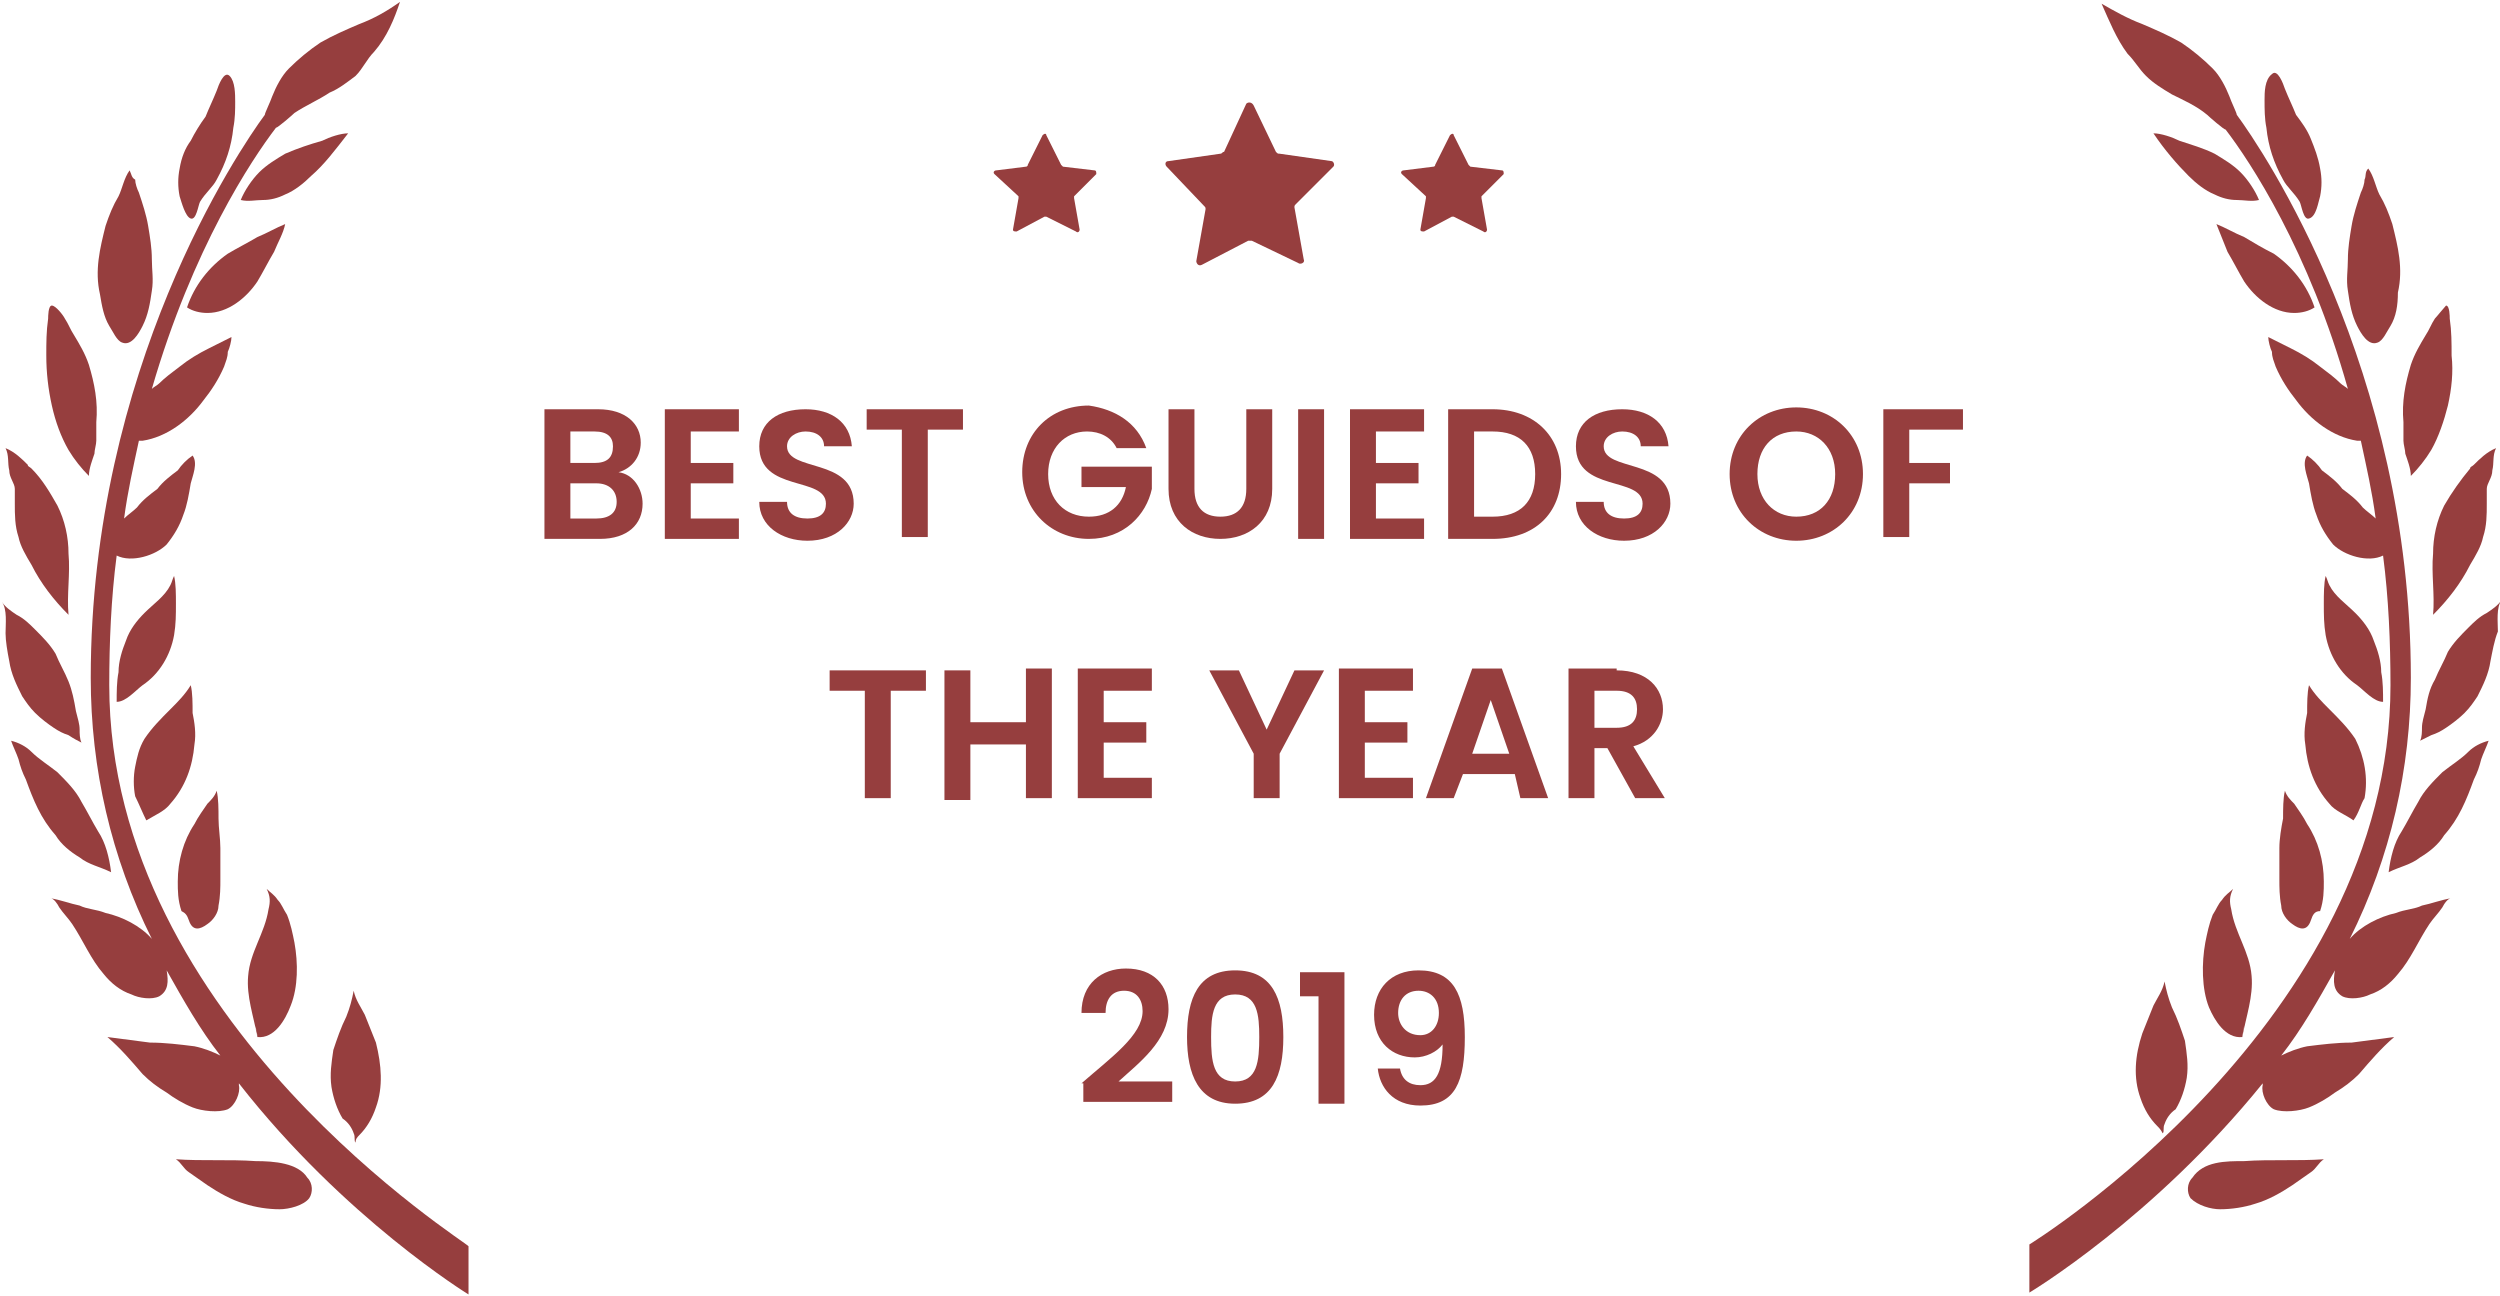 <svg width="135" height="70" viewBox="0 0 135 70" fill="none" xmlns="http://www.w3.org/2000/svg">
<g clip-path="url(#clip0)">
<path fill-rule="evenodd" clip-rule="evenodd" d="M133.386 25.3C132.886 25.9 132.386 26.6 131.986 27.3C131.586 28.1 131.386 29 131.386 29.9C131.286 31 131.486 32.1 131.386 33.2C132.186 32.4 132.886 31.5 133.386 30.5C133.686 30 133.986 29.5 134.086 29C134.286 28.4 134.286 27.8 134.286 27.2C134.286 26.9 134.286 26.6 134.286 26.4C134.286 26.1 134.586 25.8 134.586 25.4C134.686 25 134.586 24.6 134.786 24.2C134.286 24.4 133.886 24.8 133.586 25.1C133.486 25.2 133.386 25.2 133.386 25.3Z" fill="#963e3e"/>
<path fill-rule="evenodd" clip-rule="evenodd" d="M134.486 35.7C134.386 36.4 134.086 37 133.786 37.6C133.586 37.9 133.386 38.2 133.086 38.5C132.786 38.8 132.386 39.1 132.086 39.3C131.786 39.5 131.586 39.6 131.286 39.7C131.086 39.8 130.886 39.9 130.686 40C130.786 39.8 130.786 39.5 130.786 39.3C130.786 39 130.886 38.7 130.986 38.3C131.086 37.7 131.186 37.2 131.486 36.7C131.686 36.2 131.986 35.7 132.186 35.2C132.486 34.7 132.886 34.3 133.286 33.9C133.586 33.6 133.886 33.3 134.286 33.1C134.586 32.9 134.886 32.7 135.086 32.4C134.786 32.8 134.886 33.6 134.886 34.1C134.686 34.6 134.586 35.2 134.486 35.7Z" fill="#963e3e"/>
<path fill-rule="evenodd" clip-rule="evenodd" d="M121.086 56C121.286 54.9 121.686 53.8 121.586 52.7C121.486 51.4 120.686 50.4 120.486 49.1C120.386 48.7 120.386 48.4 120.586 48C120.386 48.2 120.186 48.3 119.986 48.6C119.786 48.8 119.686 49.1 119.486 49.4C119.286 49.9 119.186 50.4 119.086 50.9C118.886 52 118.886 53.4 119.286 54.4C119.586 55.1 120.186 56.1 121.086 56C121.086 55.8 121.186 55.6 121.186 55.4L121.086 56Z" fill="#963e3e"/>
<path fill-rule="evenodd" clip-rule="evenodd" d="M115.586 59.3C115.786 59.9 116.086 60.4 116.486 60.8C116.586 60.9 116.686 61 116.786 61.2C116.886 61.1 116.786 60.9 116.886 60.7C116.986 60.4 117.186 60.1 117.486 59.9C117.786 59.4 117.986 58.8 118.086 58.2C118.186 57.5 118.086 56.9 117.986 56.2C117.786 55.6 117.586 55 117.286 54.4C117.086 53.9 116.986 53.5 116.886 53C116.786 53.5 116.486 53.9 116.286 54.3C116.086 54.8 115.886 55.3 115.686 55.8C115.286 57 115.186 58.2 115.586 59.3Z" fill="#963e3e"/>
<path fill-rule="evenodd" clip-rule="evenodd" d="M124.686 11.8C124.386 11.9 124.286 11.1 124.186 10.9C123.886 10.4 123.486 10.1 123.286 9.7C122.786 8.8 122.486 7.9 122.386 6.9C122.286 6.4 122.286 5.9 122.286 5.4C122.286 5 122.286 4.3 122.686 4C122.986 3.7 123.286 4.5 123.386 4.8C123.586 5.3 123.786 5.7 123.986 6.2C124.286 6.6 124.586 7 124.786 7.5C124.986 8 125.186 8.5 125.286 9.1C125.386 9.6 125.386 10.1 125.286 10.6C125.186 10.9 125.086 11.7 124.686 11.8Z" fill="#963e3e"/>
<path fill-rule="evenodd" clip-rule="evenodd" d="M129.086 17.6C128.886 17.9 128.686 18.4 128.386 18.5C127.886 18.7 127.486 18 127.286 17.6C126.986 17 126.886 16.4 126.786 15.7C126.686 15.1 126.786 14.6 126.786 14C126.786 13.4 126.886 12.8 126.986 12.2C127.086 11.6 127.286 11 127.486 10.4C127.586 10.2 127.686 9.9 127.686 9.7C127.786 9.5 127.686 9.3 127.886 9.1C128.186 9.5 128.286 10.1 128.486 10.5C128.786 11 128.986 11.5 129.186 12.1C129.486 13.3 129.786 14.5 129.486 15.8C129.486 16.5 129.386 17.1 129.086 17.6Z" fill="#963e3e"/>
<path fill-rule="evenodd" clip-rule="evenodd" d="M116.286 7.2C116.686 7.2 117.286 7.4 117.686 7.6C118.286 7.8 118.986 8 119.586 8.3C120.086 8.6 120.586 8.9 120.986 9.3C121.386 9.7 121.786 10.3 121.986 10.8C121.586 10.9 121.186 10.8 120.786 10.8C120.386 10.8 119.986 10.7 119.586 10.5C119.086 10.3 118.586 9.9 118.186 9.5C117.586 8.9 116.886 8.1 116.286 7.2Z" fill="#963e3e"/>
<path fill-rule="evenodd" clip-rule="evenodd" d="M122.786 13.7C123.786 14.4 124.586 15.4 124.986 16.6C124.686 16.8 124.286 16.9 123.886 16.9C122.786 16.9 121.786 16.1 121.186 15.2C120.886 14.7 120.586 14.1 120.286 13.6C120.086 13.1 119.886 12.6 119.686 12.1C120.186 12.3 120.686 12.6 121.186 12.8C121.686 13.1 122.186 13.4 122.786 13.7Z" fill="#963e3e"/>
<path fill-rule="evenodd" clip-rule="evenodd" d="M132.186 21.9C131.986 22.7 131.686 23.6 131.286 24.3C130.986 24.8 130.586 25.3 130.186 25.7C130.186 25.3 129.986 24.8 129.886 24.5C129.886 24.3 129.786 24 129.786 23.8C129.786 23.5 129.786 23.2 129.786 22.8C129.686 21.7 129.886 20.7 130.186 19.7C130.386 19.1 130.686 18.6 130.986 18.1C131.186 17.8 131.286 17.5 131.486 17.2C131.586 17.1 131.986 16.6 132.086 16.5C132.286 16.5 132.286 17.1 132.286 17.2C132.386 17.9 132.386 18.5 132.386 19.2C132.486 20.1 132.386 21 132.186 21.9Z" fill="#963e3e"/>
<path fill-rule="evenodd" clip-rule="evenodd" d="M125.586 34.3C125.486 33.7 125.486 33.2 125.486 32.6C125.486 32.1 125.486 31.5 125.586 31.1C125.686 31.3 125.686 31.4 125.786 31.6C126.086 32.2 126.686 32.6 127.186 33.1C127.586 33.5 127.986 34 128.186 34.6C128.386 35.1 128.586 35.7 128.586 36.3C128.686 36.8 128.686 37.4 128.686 37.9C128.186 37.9 127.686 37.3 127.286 37C126.386 36.4 125.786 35.4 125.586 34.3Z" fill="#963e3e"/>
<path fill-rule="evenodd" clip-rule="evenodd" d="M124.786 49.7C124.586 50.3 124.186 50.2 123.786 49.9C123.486 49.7 123.186 49.3 123.186 48.9C123.086 48.4 123.086 47.9 123.086 47.5C123.086 47 123.086 46.4 123.086 45.8C123.086 45.3 123.186 44.7 123.286 44.2C123.286 43.7 123.286 43.1 123.386 42.7C123.486 43 123.686 43.2 123.886 43.4C124.086 43.7 124.386 44.1 124.586 44.5C125.186 45.4 125.486 46.5 125.486 47.6C125.486 48.1 125.486 48.6 125.286 49.2C124.986 49.2 124.886 49.4 124.786 49.7Z" fill="#963e3e"/>
<path fill-rule="evenodd" clip-rule="evenodd" d="M121.186 62.7C122.586 62.6 124.086 62.7 125.486 62.6C125.186 62.8 125.086 63.1 124.786 63.3C124.486 63.5 124.086 63.8 123.786 64C123.186 64.4 122.486 64.8 121.786 65C121.186 65.2 120.486 65.3 119.886 65.3C119.386 65.3 118.686 65.1 118.286 64.7C118.086 64.4 118.086 63.9 118.386 63.6C118.986 62.7 120.186 62.7 121.186 62.7Z" fill="#963e3e"/>
<path fill-rule="evenodd" clip-rule="evenodd" d="M127.086 44.3C126.686 44 126.086 43.8 125.786 43.4C124.986 42.5 124.586 41.4 124.486 40.2C124.386 39.6 124.486 39 124.586 38.5C124.586 38 124.586 37.4 124.686 37C124.986 37.5 125.386 37.9 125.786 38.3C126.286 38.8 126.786 39.3 127.186 39.9C127.686 40.9 127.886 42 127.686 43.1C127.486 43.4 127.386 43.9 127.086 44.3Z" fill="#963e3e"/>
<path fill-rule="evenodd" clip-rule="evenodd" d="M130.686 46.3C130.186 46.7 129.586 46.8 128.986 47.1C129.086 46.3 129.286 45.5 129.686 44.9C129.986 44.4 130.286 43.8 130.586 43.3C130.886 42.7 131.386 42.2 131.886 41.7C132.386 41.3 132.886 41 133.286 40.6C133.586 40.3 133.986 40.1 134.386 40C134.286 40.3 134.086 40.7 133.986 41C133.886 41.4 133.786 41.7 133.586 42.1C133.186 43.2 132.786 44.2 131.986 45.1C131.686 45.6 131.186 46 130.686 46.3Z" fill="#963e3e"/>
<path fill-rule="evenodd" clip-rule="evenodd" d="M129.086 37C129.086 34.7 128.986 32.3 128.686 30C127.886 30.4 126.586 30 125.986 29.4C125.586 28.9 125.286 28.4 125.086 27.8C124.886 27.3 124.786 26.7 124.686 26.1C124.586 25.7 124.286 25 124.586 24.6C124.886 24.8 125.186 25.1 125.386 25.4C125.786 25.7 126.186 26 126.486 26.4C126.886 26.7 127.286 27 127.586 27.4C127.786 27.6 128.086 27.8 128.286 28C128.086 26.5 127.786 25.2 127.486 23.8C127.386 23.8 127.286 23.8 127.286 23.8C125.986 23.6 124.786 22.7 123.986 21.6C123.586 21.1 123.186 20.5 122.886 19.8C122.786 19.5 122.686 19.3 122.686 19C122.586 18.8 122.486 18.4 122.486 18.2C122.886 18.4 123.286 18.6 123.686 18.8C124.286 19.1 124.786 19.4 125.286 19.8C125.686 20.1 126.086 20.4 126.386 20.7C126.486 20.8 126.686 20.9 126.786 21C124.686 13.5 121.486 8.7 120.186 7C120.086 7 119.286 6.3 119.186 6.2C118.586 5.7 117.886 5.4 117.286 5.1C116.786 4.8 116.286 4.5 115.886 4.1C115.486 3.7 115.286 3.3 114.886 2.9C114.286 2.1 113.886 1.1 113.486 0.2C114.186 0.6 114.886 1 115.686 1.3C116.386 1.6 117.086 1.9 117.786 2.3C118.386 2.7 118.986 3.2 119.486 3.7C119.886 4.1 120.186 4.7 120.386 5.2C120.486 5.5 120.786 6.1 120.786 6.2C122.186 8.1 130.186 19.9 130.186 36.6C130.186 41.5 129.086 46.3 126.886 50.7C127.486 50 128.486 49.5 129.386 49.3C129.886 49.1 130.386 49.1 130.786 48.9C131.286 48.8 131.786 48.6 132.386 48.5C132.186 48.5 131.986 48.8 131.886 49C131.686 49.3 131.386 49.6 131.186 49.9C130.586 50.8 130.186 51.8 129.486 52.6C129.086 53.1 128.586 53.5 127.986 53.7C127.586 53.9 126.886 54 126.486 53.8C125.986 53.5 125.986 53 126.086 52.4C125.186 54 124.286 55.6 123.186 57C123.586 56.8 124.086 56.6 124.586 56.5C125.386 56.4 126.186 56.3 126.986 56.3C127.786 56.2 128.486 56.1 129.286 56C128.586 56.6 127.986 57.3 127.386 58C126.986 58.4 126.586 58.7 126.086 59C125.686 59.3 125.186 59.6 124.686 59.8C124.186 60 123.286 60.1 122.786 59.9C122.386 59.7 122.086 59 122.186 58.6C122.186 58.6 122.186 58.6 122.186 58.5C116.286 65.8 109.586 69.8 109.586 69.8V67.2C109.586 67.2 129.086 55.2 129.086 37Z" fill="#963e3e"/>
<path fill-rule="evenodd" clip-rule="evenodd" d="M5.9 37C5.9 34.7 6 32.3 6.3 30C7.1 30.4 8.4 30 9 29.4C9.4 28.9 9.7 28.4 9.9 27.8C10.1 27.3 10.2 26.7 10.3 26.1C10.4 25.7 10.7 25 10.4 24.6C10.1 24.8 9.8 25.1 9.6 25.4C9.2 25.7 8.8 26 8.5 26.4C8.1 26.7 7.7 27 7.4 27.4C7.2 27.6 6.9 27.8 6.7 28C6.9 26.5 7.2 25.2 7.5 23.8C7.6 23.8 7.7 23.8 7.7 23.8C9 23.6 10.2 22.7 11 21.6C11.4 21.1 11.8 20.5 12.1 19.8C12.2 19.5 12.3 19.3 12.3 19C12.4 18.8 12.5 18.4 12.5 18.2C12.1 18.4 11.7 18.6 11.3 18.8C10.7 19.1 10.2 19.4 9.7 19.8C9.3 20.1 8.9 20.4 8.6 20.7C8.5 20.8 8.3 20.9 8.2 21C10.4 13.4 13.6 8.6 14.9 6.9C15 6.9 15.8 6.2 15.9 6.1C16.5 5.7 17.2 5.4 17.8 5C18.3 4.8 18.8 4.4 19.2 4.1C19.6 3.7 19.8 3.2 20.2 2.8C20.9 2 21.3 1 21.6 0.1C20.9 0.6 20.2 1 19.4 1.3C18.7 1.6 18 1.9 17.3 2.3C16.7 2.7 16.1 3.2 15.6 3.7C15.2 4.1 14.9 4.7 14.7 5.2C14.6 5.5 14.3 6.1 14.3 6.2C12.9 8.1 4.9 19.9 4.9 36.6C4.9 41.5 6 46.3 8.2 50.7C7.6 50 6.6 49.5 5.7 49.3C5.2 49.1 4.7 49.1 4.3 48.9C3.8 48.8 3.3 48.6 2.7 48.5C2.9 48.5 3.1 48.8 3.2 49C3.4 49.3 3.7 49.6 3.9 49.9C4.5 50.8 4.9 51.8 5.6 52.6C6 53.1 6.5 53.5 7.1 53.7C7.5 53.9 8.2 54 8.6 53.8C9.1 53.5 9.1 53 9 52.4C9.9 54 10.8 55.6 11.9 57C11.5 56.8 11 56.6 10.5 56.5C9.7 56.4 8.9 56.3 8.1 56.3C7.3 56.2 6.6 56.1 5.8 56C6.5 56.6 7.1 57.3 7.7 58C8.1 58.4 8.5 58.7 9 59C9.4 59.3 9.9 59.6 10.4 59.8C10.9 60 11.8 60.1 12.3 59.9C12.7 59.7 13 59 12.9 58.6C12.9 58.6 12.9 58.6 12.9 58.5C18.6 65.8 25.3 69.9 25.3 69.9V67.3C25.4 67.2 5.9 55.2 5.9 37Z" fill="#963e3e"/>
<path fill-rule="evenodd" clip-rule="evenodd" d="M7.9 44.3C8.4 44 8.9 43.8 9.2 43.4C10 42.5 10.4 41.4 10.5 40.2C10.6 39.6 10.5 39 10.4 38.5C10.4 38 10.4 37.4 10.3 37C10 37.5 9.6 37.9 9.2 38.3C8.7 38.8 8.2 39.3 7.8 39.9C7.5 40.4 7.4 40.9 7.3 41.4C7.2 41.9 7.2 42.5 7.3 43C7.5 43.4 7.7 43.9 7.9 44.3Z" fill="#963e3e"/>
<path fill-rule="evenodd" clip-rule="evenodd" d="M13.9 56C13.7 54.9 13.3 53.8 13.4 52.7C13.5 51.4 14.3 50.4 14.5 49.1C14.6 48.7 14.6 48.4 14.4 48C14.6 48.2 14.8 48.3 15 48.6C15.2 48.8 15.3 49.1 15.5 49.4C15.7 49.9 15.8 50.4 15.9 50.9C16.1 52 16.1 53.3 15.7 54.3C15.4 55.1 14.8 56.1 13.9 56C13.9 55.8 13.8 55.6 13.8 55.4L13.9 56Z" fill="#963e3e"/>
<path fill-rule="evenodd" clip-rule="evenodd" d="M1.7 25.3C2.3 25.9 2.7 26.6 3.1 27.3C3.5 28.1 3.7 29 3.7 29.9C3.8 31 3.6 32.1 3.7 33.2C2.9 32.4 2.2 31.5 1.7 30.5C1.4 30 1.1 29.5 1 29C0.8 28.4 0.8 27.8 0.8 27.2C0.8 26.9 0.8 26.6 0.8 26.4C0.8 26.1 0.5 25.8 0.5 25.4C0.4 25 0.5 24.6 0.3 24.2C0.8 24.4 1.2 24.8 1.5 25.1C1.5 25.2 1.6 25.2 1.7 25.3Z" fill="#963e3e"/>
<path fill-rule="evenodd" clip-rule="evenodd" d="M10.3 11.8C10.6 11.9 10.7 11.1 10.8 10.9C11.1 10.4 11.5 10.1 11.7 9.7C12.2 8.8 12.5 7.9 12.6 6.9C12.7 6.4 12.7 5.9 12.7 5.5C12.7 5.1 12.7 4.4 12.4 4.1C12.1 3.8 11.8 4.6 11.7 4.9C11.5 5.4 11.3 5.8 11.1 6.3C10.8 6.7 10.5 7.2 10.3 7.6C10 8 9.8 8.5 9.7 9.1C9.6 9.6 9.6 10.1 9.7 10.6C9.8 10.9 10 11.7 10.3 11.8Z" fill="#963e3e"/>
<path fill-rule="evenodd" clip-rule="evenodd" d="M0.5 35.7C0.6 36.4 0.9 37 1.2 37.6C1.4 37.9 1.6 38.2 1.9 38.5C2.2 38.8 2.6 39.1 2.9 39.3C3.2 39.5 3.4 39.6 3.7 39.7C4 39.9 4.2 40 4.4 40.1C4.3 39.9 4.3 39.6 4.3 39.4C4.3 39.1 4.2 38.8 4.1 38.4C4 37.8 3.9 37.3 3.7 36.8C3.5 36.3 3.2 35.8 3 35.3C2.7 34.8 2.3 34.4 1.9 34C1.6 33.7 1.3 33.4 0.9 33.2C0.6 33 0.3 32.8 0.1 32.5C0.4 32.9 0.3 33.7 0.3 34.2C0.3 34.6 0.4 35.2 0.5 35.7Z" fill="#963e3e"/>
<path fill-rule="evenodd" clip-rule="evenodd" d="M18.8 7.2C18.4 7.2 17.8 7.4 17.4 7.6C16.7 7.8 16.1 8 15.4 8.3C14.9 8.6 14.4 8.9 14 9.3C13.6 9.7 13.2 10.3 13 10.8C13.4 10.9 13.8 10.8 14.2 10.8C14.6 10.8 15 10.7 15.4 10.5C15.9 10.3 16.4 9.9 16.8 9.5C17.5 8.9 18.1 8.1 18.8 7.2Z" fill="#963e3e"/>
<path fill-rule="evenodd" clip-rule="evenodd" d="M12.3 13.7C11.3 14.4 10.5 15.4 10.1 16.6C10.4 16.8 10.8 16.9 11.2 16.9C12.3 16.9 13.3 16.1 13.9 15.2C14.2 14.7 14.5 14.1 14.8 13.6C15 13.1 15.3 12.6 15.4 12.1C14.9 12.3 14.4 12.6 13.9 12.8C13.4 13.1 12.8 13.4 12.3 13.7Z" fill="#963e3e"/>
<path fill-rule="evenodd" clip-rule="evenodd" d="M5.9 17.6C6.1 17.9 6.3 18.4 6.6 18.5C7.1 18.7 7.5 18 7.7 17.6C8 17 8.1 16.4 8.2 15.7C8.3 15.1 8.2 14.6 8.2 14C8.2 13.4 8.1 12.8 8 12.2C7.9 11.6 7.7 11 7.5 10.4C7.4 10.2 7.3 9.9 7.3 9.7C7.1 9.6 7.1 9.4 7 9.2C6.7 9.6 6.6 10.2 6.4 10.6C6.1 11.1 5.9 11.6 5.7 12.2C5.4 13.4 5.1 14.6 5.4 15.9C5.5 16.5 5.6 17.1 5.9 17.6Z" fill="#963e3e"/>
<path fill-rule="evenodd" clip-rule="evenodd" d="M2.8 21.9C3 22.8 3.3 23.6 3.7 24.3C4 24.8 4.4 25.3 4.8 25.7C4.8 25.3 5 24.8 5.1 24.5C5.1 24.3 5.2 24 5.2 23.8C5.2 23.5 5.2 23.2 5.2 22.8C5.3 21.7 5.1 20.7 4.8 19.7C4.6 19.1 4.3 18.6 4 18.1C3.8 17.8 3.7 17.5 3.5 17.2C3.4 17 3 16.5 2.8 16.5C2.6 16.5 2.6 17.1 2.6 17.2C2.5 17.9 2.5 18.5 2.5 19.2C2.5 20.1 2.6 21 2.8 21.9Z" fill="#963e3e"/>
<path fill-rule="evenodd" clip-rule="evenodd" d="M9.4 34.3C9.5 33.7 9.5 33.2 9.5 32.6C9.5 32.1 9.5 31.5 9.4 31.1C9.3 31.3 9.3 31.4 9.2 31.6C8.9 32.2 8.3 32.6 7.8 33.1C7.4 33.5 7 34 6.8 34.6C6.6 35.1 6.4 35.7 6.4 36.3C6.3 36.8 6.3 37.4 6.3 37.9C6.8 37.9 7.3 37.3 7.7 37C8.6 36.4 9.2 35.4 9.4 34.3Z" fill="#963e3e"/>
<path fill-rule="evenodd" clip-rule="evenodd" d="M4.3 46.3C4.8 46.7 5.4 46.8 6 47.1C5.9 46.3 5.7 45.5 5.3 44.9C5 44.4 4.7 43.8 4.4 43.3C4.1 42.7 3.6 42.2 3.1 41.7C2.6 41.3 2.1 41 1.7 40.6C1.4 40.3 1 40.1 0.6 40C0.7 40.3 0.9 40.7 1 41C1.1 41.4 1.2 41.7 1.4 42.1C1.8 43.2 2.2 44.2 3 45.1C3.3 45.6 3.8 46 4.3 46.3Z" fill="#963e3e"/>
<path fill-rule="evenodd" clip-rule="evenodd" d="M10.2 49.7C10.4 50.3 10.8 50.2 11.2 49.9C11.5 49.7 11.8 49.3 11.8 48.9C11.9 48.4 11.9 47.9 11.9 47.5C11.9 47 11.9 46.4 11.9 45.8C11.9 45.3 11.8 44.7 11.8 44.2C11.8 43.7 11.8 43.1 11.7 42.7C11.6 43 11.4 43.2 11.2 43.4C11 43.7 10.7 44.1 10.5 44.5C9.9 45.4 9.6 46.5 9.6 47.6C9.6 48.1 9.6 48.6 9.8 49.2C10 49.3 10.1 49.4 10.2 49.7Z" fill="#963e3e"/>
<path fill-rule="evenodd" clip-rule="evenodd" d="M13.8 62.7C12.4 62.6 10.9 62.7 9.5 62.6C9.8 62.8 9.9 63.1 10.2 63.3C10.5 63.5 10.9 63.8 11.2 64C11.8 64.4 12.5 64.8 13.2 65C13.8 65.2 14.5 65.3 15.1 65.3C15.6 65.3 16.4 65.1 16.7 64.7C16.9 64.4 16.9 63.9 16.6 63.6C16.1 62.8 14.8 62.7 13.8 62.7Z" fill="#963e3e"/>
<path fill-rule="evenodd" clip-rule="evenodd" d="M20.3 59.8C20.1 60.4 19.8 60.9 19.4 61.3C19.3 61.4 19.2 61.5 19.2 61.7C19.1 61.6 19.2 61.4 19.1 61.2C19 60.9 18.8 60.6 18.5 60.4C18.2 59.9 18 59.3 17.9 58.7C17.8 58 17.9 57.4 18 56.7C18.2 56.1 18.4 55.5 18.7 54.9C18.9 54.4 19 54 19.1 53.5C19.2 54 19.5 54.4 19.7 54.8C19.9 55.3 20.1 55.8 20.3 56.3C20.6 57.5 20.7 58.7 20.3 59.8Z" fill="#963e3e"/>
<path d="M58.4 58.5C60 57.1 61.7 55.9 61.7 54.6C61.7 54 61.4 53.5 60.7 53.5C60 53.5 59.7 54 59.7 54.7H58.4C58.4 53.1 59.5 52.3 60.8 52.3C62.3 52.3 63.1 53.2 63.1 54.5C63.1 56.2 61.5 57.4 60.4 58.4H63.3V59.5H58.5V58.5H58.4Z" fill="#963e3e"/>
<path d="M66.7 52.4C68.7 52.4 69.3 53.9 69.3 56C69.3 58.1 68.7 59.6 66.7 59.6C64.7 59.6 64.1 58 64.1 56C64.1 53.9 64.7 52.4 66.7 52.4ZM66.7 53.7C65.5 53.7 65.4 54.8 65.4 56C65.4 57.3 65.5 58.4 66.7 58.4C67.9 58.4 68 57.3 68 56C68 54.8 67.9 53.7 66.7 53.7Z" fill="#963e3e"/>
<path d="M71.2 53.8H70.2V52.5H72.6V59.6H71.2V53.8Z" fill="#963e3e"/>
<path d="M75.6 57.7C75.7 58.3 76.1 58.6 76.7 58.6C77.5 58.6 77.9 58 77.9 56.4C77.6 56.8 77 57.1 76.4 57.1C75.2 57.1 74.2 56.3 74.2 54.8C74.2 53.4 75.1 52.4 76.6 52.4C78.5 52.4 79.1 53.7 79.1 56C79.1 58.4 78.6 59.7 76.7 59.7C75.2 59.7 74.5 58.7 74.4 57.7H75.6ZM77.7 54.7C77.7 53.9 77.2 53.5 76.6 53.5C75.9 53.5 75.5 54 75.5 54.7C75.5 55.3 75.9 55.9 76.7 55.9C77.3 55.9 77.7 55.4 77.7 54.7Z" fill="#963e3e"/>
<path d="M32.4 29.1H29.4V22.1H32.3C33.8 22.1 34.6 22.9 34.6 23.9C34.6 24.7 34.1 25.3 33.4 25.5C34.2 25.6 34.7 26.4 34.7 27.2C34.7 28.3 33.9 29.1 32.4 29.1ZM32.1 23.3H30.8V25H32.1C32.8 25 33.1 24.7 33.1 24.1C33.1 23.6 32.8 23.3 32.1 23.3ZM32.2 26.1H30.8V28H32.2C32.9 28 33.3 27.7 33.3 27.1C33.3 26.5 32.9 26.1 32.2 26.1Z" fill="#963e3e"/>
<path d="M39.9 23.3H37.3V25H39.6V26.1H37.3V28H39.9V29.1H35.9V22.1H39.9V23.3Z" fill="#963e3e"/>
<path d="M43.6 29.2C42.2 29.2 41 28.4 41 27.1H42.5C42.5 27.7 42.9 28 43.6 28C44.3 28 44.6 27.7 44.6 27.2C44.6 25.7 41 26.6 41 24.1C41 22.8 42 22.1 43.5 22.1C44.9 22.1 45.9 22.8 46 24.1H44.5C44.5 23.6 44.1 23.3 43.5 23.3C43 23.3 42.5 23.6 42.5 24.1C42.5 25.5 46.1 24.7 46.1 27.2C46.1 28.2 45.2 29.2 43.6 29.2Z" fill="#963e3e"/>
<path d="M46.9 22.1H52V23.2H50.1V29H48.7V23.2H46.8V22.1H46.9Z" fill="#963e3e"/>
<path d="M61.9 24.2H60.3C60 23.6 59.4 23.3 58.7 23.3C57.5 23.3 56.6 24.2 56.6 25.6C56.6 27 57.5 27.9 58.8 27.9C59.9 27.9 60.6 27.3 60.8 26.3H58.4V25.2H62.2V26.4C61.9 27.8 60.7 29.1 58.8 29.1C56.8 29.1 55.2 27.6 55.2 25.5C55.2 23.4 56.7 21.9 58.8 21.9C60.2 22.1 61.4 22.8 61.9 24.2Z" fill="#963e3e"/>
<path d="M63.1 22.1H64.5V26.4C64.5 27.4 65 27.9 65.9 27.9C66.8 27.9 67.3 27.4 67.3 26.4V22.1H68.7V26.4C68.7 28.2 67.4 29.1 65.9 29.1C64.4 29.1 63.1 28.2 63.1 26.4V22.1Z" fill="#963e3e"/>
<path d="M70.1 22.1H71.5V29.1H70.1V22.1Z" fill="#963e3e"/>
<path d="M76.9 23.3H74.3V25H76.6V26.1H74.3V28H76.9V29.1H72.9V22.1H76.9V23.3Z" fill="#963e3e"/>
<path d="M84.3 25.6C84.3 27.7 82.9 29.1 80.6 29.1H78.2V22.1H80.6C82.8 22.1 84.3 23.5 84.3 25.6ZM80.6 27.9C82.1 27.9 82.9 27.1 82.9 25.6C82.9 24.1 82.1 23.3 80.6 23.3H79.6V27.9H80.6Z" fill="#963e3e"/>
<path d="M87.7 29.2C86.3 29.2 85.1 28.4 85.1 27.1H86.6C86.6 27.7 87 28 87.7 28C88.4 28 88.7 27.7 88.7 27.2C88.7 25.7 85.1 26.6 85.1 24.1C85.1 22.8 86.1 22.1 87.6 22.1C89 22.1 90 22.8 90.1 24.1H88.6C88.6 23.6 88.2 23.3 87.6 23.3C87.1 23.3 86.6 23.6 86.6 24.1C86.6 25.5 90.2 24.7 90.2 27.2C90.2 28.2 89.3 29.2 87.7 29.2Z" fill="#963e3e"/>
<path d="M97 29.2C95 29.2 93.4 27.7 93.4 25.6C93.4 23.5 95 22 97 22C99 22 100.6 23.5 100.6 25.6C100.6 27.7 99 29.2 97 29.2ZM97 27.9C98.3 27.9 99.1 27 99.1 25.6C99.1 24.2 98.2 23.3 97 23.3C95.7 23.3 94.9 24.2 94.9 25.6C94.9 27 95.8 27.9 97 27.9Z" fill="#963e3e"/>
<path d="M101.7 22.1H106V23.2H103.1V25H105.3V26.1H103.1V29H101.7V22.1Z" fill="#963e3e"/>
<path d="M44.9 36.2H50V37.3H48.1V43.1H46.7V37.3H44.8V36.2H44.9Z" fill="#963e3e"/>
<path d="M55.4 40.2H52.4V43.2H51V36.2H52.4V39H55.4V36.1H56.8V43.1H55.4V40.2Z" fill="#963e3e"/>
<path d="M62.2 37.3H59.6V39H61.9V40.1H59.6V42H62.2V43.1H58.2V36.1H62.2V37.3Z" fill="#963e3e"/>
<path d="M65.3 36.2H66.9L68.4 39.4L69.9 36.2H71.5L69.1 40.7V43.1H67.7V40.7L65.3 36.2Z" fill="#963e3e"/>
<path d="M76.3 37.3H73.7V39H76V40.1H73.7V42H76.3V43.1H72.3V36.1H76.3V37.3Z" fill="#963e3e"/>
<path d="M81.8 41.8H79L78.5 43.1H77L79.5 36.1H81.1L83.6 43.1H82.1L81.8 41.8ZM80.5 37.8L79.5 40.7H81.5L80.5 37.8Z" fill="#963e3e"/>
<path d="M87.3 36.2C89 36.2 89.8 37.2 89.8 38.3C89.8 39.1 89.3 40 88.2 40.3L89.9 43.1H88.3L86.8 40.4H86.1V43.1H84.7V36.1H87.3V36.2ZM87.3 37.3H86.1V39.3H87.3C88.1 39.3 88.4 38.9 88.4 38.3C88.4 37.7 88.1 37.3 87.3 37.3Z" fill="#963e3e"/>
<path d="M67.7 5.7L68.9 8.2C69 8.3 69 8.3 69.1 8.3L71.9 8.7C72 8.7 72.1 8.9 72 9L70 11C69.9 11.1 69.9 11.1 69.9 11.2L70.4 14C70.5 14.2 70.2 14.3 70.1 14.2L67.6 13C67.5 13 67.5 13 67.4 13L64.9 14.3C64.7 14.4 64.6 14.2 64.6 14.1L65.1 11.3C65.1 11.2 65.1 11.2 65 11.1L63 9C62.9 8.9 62.9 8.7 63.1 8.7L65.9 8.3C66 8.3 66 8.2 66.1 8.2L67.3 5.6C67.4 5.5 67.6 5.5 67.7 5.7Z" fill="#963e3e"/>
<path d="M78.5 7.3L79.3 8.9L79.4 9L81.1 9.2C81.2 9.2 81.2 9.3 81.2 9.4L80 10.6V10.7L80.3 12.4C80.3 12.5 80.2 12.6 80.1 12.5L78.5 11.7H78.4L76.9 12.5C76.8 12.5 76.7 12.5 76.7 12.4L77 10.7V10.6L75.7 9.4C75.6 9.3 75.7 9.2 75.8 9.2L77.4 9C77.4 9 77.5 9 77.5 8.9L78.3 7.3C78.4 7.2 78.5 7.2 78.5 7.3Z" fill="#963e3e"/>
<path d="M56.5 7.3L57.3 8.9L57.4 9L59.1 9.2C59.2 9.2 59.2 9.3 59.2 9.4L58 10.6V10.7L58.3 12.4C58.3 12.5 58.2 12.6 58.1 12.5L56.5 11.7H56.4L54.9 12.5C54.8 12.5 54.7 12.5 54.7 12.4L55 10.7V10.6L53.7 9.4C53.6 9.3 53.7 9.2 53.8 9.2L55.4 9C55.4 9 55.5 9 55.5 8.9L56.3 7.3C56.4 7.2 56.5 7.2 56.5 7.3Z" fill="#963e3e"/>
</g>
<defs>
<clipPath id="clip0">
<rect width="135" height="70" fill="white"/>
</clipPath>
</defs>
</svg>
